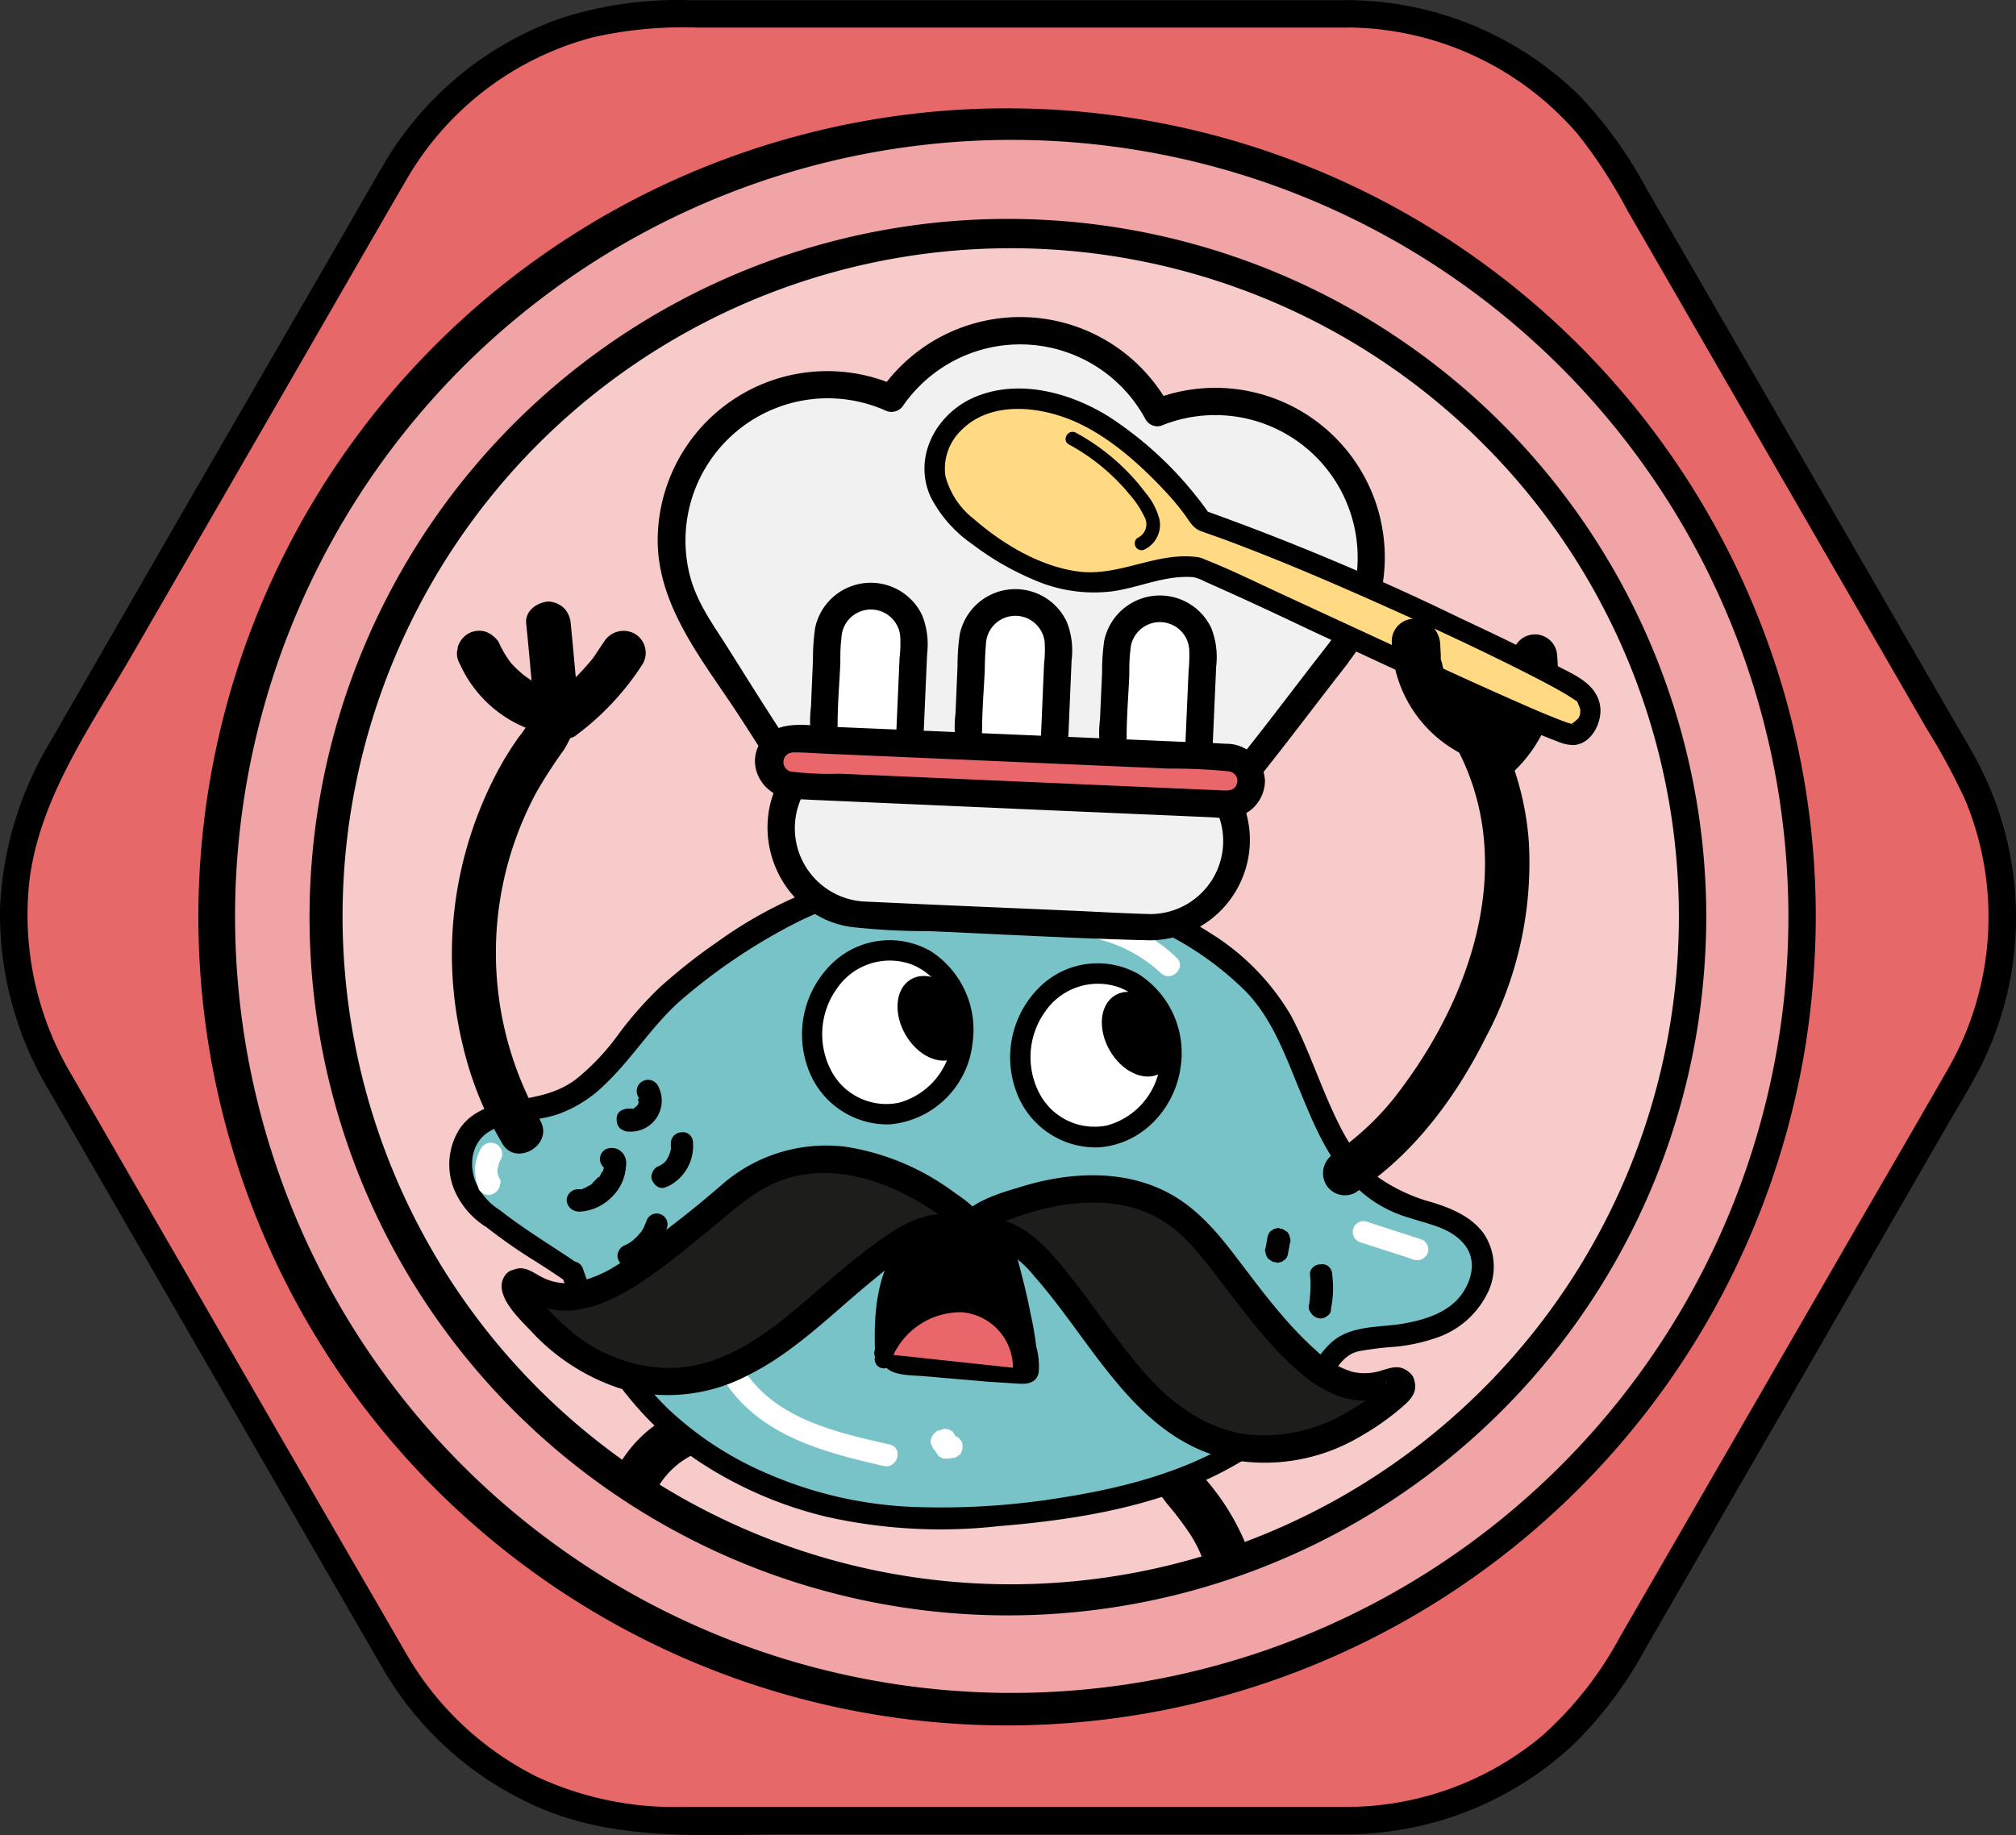 <?xml version="1.0" encoding="UTF-8" standalone="no"?>
<svg
   xmlns:dc="http://purl.org/dc/elements/1.1/"
   xmlns:cc="http://creativecommons.org/ns#"
   xmlns:rdf="http://www.w3.org/1999/02/22-rdf-syntax-ns#"
   xmlns:svg="http://www.w3.org/2000/svg"
   xmlns="http://www.w3.org/2000/svg"
   xmlns:sodipodi="http://sodipodi.sourceforge.net/DTD/sodipodi-0.dtd"
   xmlns:inkscape="http://www.inkscape.org/namespaces/inkscape"
   viewBox="0 0 220.893 201.108"
   version="1.1"
   id="svg126"
   sodipodi:docname="Ins-3.svg"
   width="220.893"
   height="201.108"
   inkscape:version="0.92.5 (2060ec1f9f, 2020-04-08)">
  <rect x="0" y="0" width="220.893" height="201.108" fill="#333333" stroke="none"/>
  <sodipodi:namedview
     pagecolor="#ffffff"
     bordercolor="#666666"
     borderopacity="1"
     objecttolerance="10"
     gridtolerance="10"
     guidetolerance="10"
     inkscape:pageopacity="0"
     inkscape:pageshadow="2"
     inkscape:window-width="1920"
     inkscape:window-height="1048"
     id="namedview128"
     showgrid="false"
     fit-margin-top="0"
     fit-margin-left="0"
     fit-margin-right="0"
     fit-margin-bottom="0"
     inkscape:zoom="0.67428571"
     inkscape:cx="109.30574"
     inkscape:cy="57.455041"
     inkscape:window-x="1920"
     inkscape:window-y="0"
     inkscape:window-maximized="1"
     inkscape:current-layer="svg126" />
  <defs
     id="defs4">
    <style
       id="style2">.cls-1{fill:#e66869;}.cls-2{fill:#f0a4a5;}.cls-3{fill:#f7cbca;}.cls-4{fill:#78c3c8;}.cls-5{fill:#e9676b;}.cls-6{fill:#fff;}.cls-7{stroke:#000;stroke-miterlimit:10;stroke-width:0.75px;}.cls-8{fill:#1d1d1b;}.cls-9{fill:#f1f1f1;}.cls-10{fill:#ffda83;}</style>
  </defs>
  <g
     id="Fondos_y_letras"
     data-name="Fondos y letras"
     transform="translate(-15.694,-31.348)">
    <path
       class="cls-1"
       d="M 163.32,32.87 H 89 A 34.64,34.64 0 0 0 59,50.18 l -37.18,64.38 a 34.64,34.64 0 0 0 0,34.62 L 59,213.56 a 34.64,34.64 0 0 0 30,17.31 h 74.35 a 34.64,34.64 0 0 0 30,-17.31 l 37.17,-64.38 a 34.64,34.64 0 0 0 0,-34.62 L 193.3,50.18 A 34.64,34.64 0 0 0 163.32,32.87 Z"
       id="path6"
       inkscape:connector-curvature="0"
       style="fill:#e66869" />
    <path
       d="m 163.32,31.37 h -72 a 42,42 0 0 0 -14.25,2 36.65,36.65 0 0 0 -19.43,16.15 q -1.94,3.33 -3.85,6.68 l -18,31.11 -14.56,25.28 a 38.57,38.57 0 0 0 -5.53,18.26 37.55,37.55 0 0 0 5.36,20 l 14.09,24.41 18.18,31.5 c 1.42,2.44 2.82,4.89 4.24,7.33 a 36.57,36.57 0 0 0 17.59,15.52 c 8.62,3.6 18.17,2.76 27.31,2.76 h 37.82 c 7.66,0 15.33,0 23,0 a 36.54,36.54 0 0 0 24.8,-9.83 A 44.65,44.65 0 0 0 196,212 l 15.72,-27.23 17.28,-30 c 1.28,-2.21 2.65,-4.4 3.79,-6.68 a 36.51,36.51 0 0 0 0.36,-31.68 c -1.16,-2.48 -2.64,-4.83 -4,-7.2 L 221.72,96.34 202.65,63.34 196.09,52 a 46.87,46.87 0 0 0 -7.35,-10.18 36.51,36.51 0 0 0 -25.42,-10.46 1.5,1.5 0 0 0 0,3 33.51,33.51 0 0 1 25.29,11.74 54.76,54.76 0 0 1 5.4,8.31 l 16.26,28.18 16.52,28.6 a 70.61,70.61 0 0 1 4.26,7.89 33.47,33.47 0 0 1 -1.89,29.37 c -3.71,6.49 -7.48,12.94 -11.21,19.41 l -18.65,32.31 -6.11,10.57 a 39.58,39.58 0 0 1 -8.45,10.77 33.41,33.41 0 0 1 -21.67,7.86 H 90.49 a 35.72,35.72 0 0 1 -16,-3.32 A 34.18,34.18 0 0 1 60,212.22 L 46.76,189.37 28.49,157.72 23.54,149.15 a 34.23,34.23 0 0 1 -4.66,-20.94 c 1,-9.22 6.75,-17.25 11.28,-25.09 L 48.83,70.78 c 3.81,-6.6 7.6,-13.21 11.43,-19.8 A 33.41,33.41 0 0 1 80.61,35.45 44.63,44.63 0 0 1 92.13,34.37 h 71.19 a 1.5,1.5 0 0 0 0,-3 z"
       id="path8"
       inkscape:connector-curvature="0" />
    <circle
       class="cls-2"
       cx="126.15"
       cy="131.87"
       r="87"
       id="circle10"
       style="fill:#f0a4a5" />
    <path
       d="m 211.65,131.87 a 85.1,85.1 0 1 1 -1,-13.1 87,87 0 0 1 1,13.1 1.5,1.5 0 0 0 3,0 88.61,88.61 0 1 0 -1.05,13.56 91.9,91.9 0 0 0 1.05,-13.56 1.5,1.5 0 0 0 -3,0 z"
       id="path12"
       inkscape:connector-curvature="0" />
    <circle
       class="cls-3"
       cx="126.15"
       cy="131.87"
       r="75"
       id="circle14"
       style="fill:#f7cbca" />
    <path
       d="m 199.65,131.87 a 73.21,73.21 0 1 1 -0.87,-11.36 74,74 0 0 1 0.87,11.36 1.5,1.5 0 0 0 3,0 76.52,76.52 0 1 0 -0.92,11.82 79.24,79.24 0 0 0 0.92,-11.82 1.5,1.5 0 0 0 -3,0 z"
       id="path16"
       inkscape:connector-curvature="0" />
  </g>
  <g
     id="Cocinando"
     transform="translate(-15.694,-31.348)">
    <path
       d="m 87,196.06 a 9.12,9.12 0 0 1 5.55,-5.68 2.55,2.55 0 0 0 1.7,-3 2.5,2.5 0 0 0 -3,-1.79 14.1,14.1 0 0 0 -8.2,7.2 c 1.3,1.09 2.6,2.21 3.95,3.27 z"
       id="path19"
       inkscape:connector-curvature="0" />
    <path
       d="m 141.44,194 c 0.41,-0.08 0.25,0.08 0,0 a 0.71,0.71 0 0 1 0.41,0.24 8.37,8.37 0 0 1 1.62,1.79 35.12,35.12 0 0 1 2.6,3.41 14.12,14.12 0 0 1 1.65,3.5 l 4.73,-1.58 c 0,0 0,-0.09 0,-0.13 a 25.93,25.93 0 0 0 -4.55,-7.64 c -1.87,-2.27 -4.31,-5.36 -7.72,-4.31 a 2.56,2.56 0 0 0 -1.7,3 2.45,2.45 0 0 0 2.96,1.72 z"
       id="path21"
       inkscape:connector-curvature="0" />
    <path
       class="cls-4"
       d="m 78.47,170.88 c -2,-1.46 -9.83,-6.17 -11.13,-8.37 -1.3,-2.2 -1.54,-5.2 0.08,-7.15 1.79,-2.19 5,-2.19 7.8,-2.76 6.83,-1.38 9.18,-8.29 14.55,-12.76 9.34,-7.72 18,-12.35 30.14,-12.92 12.14,-0.57 30.39,5.45 36.24,16.09 3.9,7.07 5.28,16.58 12.59,20 3.17,1.46 7.4,1.71 9.1,4.87 1.38,2.6 -0.08,6 -2.52,7.72 -2.44,1.72 -5.52,2.12 -8.45,2.44 a 8.84,8.84 0 0 0 -3.57,0.81 c -1.3,0.73 -2,2.12 -2.84,3.33 -6.75,10.08 -19.83,13.66 -31.86,15 -8.2,0.89 -16.65,1.13 -24.53,-1.47 -14.3,-4.55 -21.29,-12.75 -25.6,-24.86"
       id="path23"
       inkscape:connector-curvature="0"
       style="fill:#78c3c8" />
    <path
       d="m 79,169.82 c -2.84,-1.95 -5.85,-3.73 -8.53,-5.85 a 6.74,6.74 0 0 1 -2.76,-3.33 c -0.73,-2.27 -0.08,-4.63 2.19,-5.6 2.27,-0.97 4.63,-0.82 6.83,-1.55 a 14,14 0 0 0 5.2,-3.25 c 3.25,-3.08 5.44,-6.9 8.93,-9.75 a 63.37,63.37 0 0 1 12.43,-8.2 40.43,40.43 0 0 1 13.74,-3.82 48.83,48.83 0 0 1 25.18,4.63 34.4,34.4 0 0 1 10.08,7 c 2.84,3 4.23,6.9 5.77,10.64 1.62,3.9 3.25,8 6.42,10.89 a 13.78,13.78 0 0 0 5.6,3.17 c 1.95,0.65 4.31,1.05 5.77,2.6 1.63,1.62 1.3,3.9 0.08,5.68 -1.46,2.12 -4.14,2.93 -6.58,3.34 -2.44,0.41 -5.44,0.16 -7.55,1.86 -1.79,1.47 -2.77,3.82 -4.31,5.53 -6.26,7.23 -16,10.16 -25.19,11.62 a 81.75,81.75 0 0 1 -16.65,1.06 44.53,44.53 0 0 1 -16.09,-3.74 36.77,36.77 0 0 1 -10.73,-7.07 35,35 0 0 1 -6.9,-9.59 48.4,48.4 0 0 1 -2.36,-5.69 c -0.49,-1.46 -2.84,-0.81 -2.36,0.65 3,8.29 7.72,15.6 15.2,20.56 a 43.92,43.92 0 0 0 14,6 57.11,57.11 0 0 0 18.61,1 c 10,-0.81 20.8,-2.68 29.09,-8.7 a 26,26 0 0 0 7.47,-7.8 c 0.82,-1.22 1.55,-2.35 3,-2.68 a 36,36 0 0 1 4,-0.49 19.34,19.34 0 0 0 4.23,-0.89 9.71,9.71 0 0 0 5.77,-4.79 6.51,6.51 0 0 0 -0.33,-6.75 c -1.38,-1.87 -3.57,-2.76 -5.69,-3.41 a 18.64,18.64 0 0 1 -6,-2.84 19.27,19.27 0 0 1 -3.9,-5.2 c -2.11,-4.07 -3.41,-8.45 -5.52,-12.43 a 26.2,26.2 0 0 0 -8.7,-8.94 50.37,50.37 0 0 0 -25.92,-8 46.88,46.88 0 0 0 -28.19,8.86 61.61,61.61 0 0 0 -6.34,5 40.61,40.61 0 0 0 -4.63,5.28 25.21,25.21 0 0 1 -4.55,4.79 c -1.95,1.47 -4.06,1.87 -6.42,2.28 -2.36,0.41 -4.88,1 -6.34,3.17 a 7.28,7.28 0 0 0 -0.4,7.07 8.92,8.92 0 0 0 3.35,3.7 58.27,58.27 0 0 0 5.11,3.58 c 1.3,0.81 2.52,1.62 3.82,2.52 1.3,0.9 2.44,-1.22 1.14,-2.12 z"
       id="path25"
       inkscape:connector-curvature="0" />
    <path
       d="m 112.52,180.06 c -0.14,-3.27 -0.07,-6.74 1.29,-9.74 1.36,-3 4.22,-5.58 7.56,-5.58 a 4.49,4.49 0 0 1 2.32,0.54 c 1.43,0.82 2,2.52 2.51,4.16 a 68,68 0 0 1 2.32,11.78 c 0,0.27 0.07,0.54 -0.14,0.75 a 1,1 0 0 1 -0.68,0.13 c -4.49,-0.27 -9,-0.61 -13.55,-1.15 -0.41,-0.07 -0.88,-0.28 -0.75,-0.62"
       id="path27"
       inkscape:connector-curvature="0" />
    <path
       d="m 113.54,180.06 c -0.14,-3.27 -0.14,-6.81 1.43,-9.81 1.22,-2.38 3.54,-4.49 6.4,-4.49 3.4,0 3.95,4.15 4.56,6.74 0.41,1.7 0.75,3.47 1.09,5.24 0.14,0.89 0.27,1.78 0.41,2.59 0,0.21 0.07,0.41 0.07,0.62 0,0.21 0.07,0.68 0.13,0.2 0.07,-0.07 0.07,-0.14 0.14,-0.2 h -0.48 a 3.17,3.17 0 0 1 -0.81,-0.07 c -2.11,-0.14 -4.23,-0.28 -6.27,-0.48 -1,-0.07 -2,-0.2 -3,-0.27 a 13,13 0 0 0 -1.64,-0.14 c -0.2,0 -0.41,-0.07 -0.68,-0.07 a 0.68,0.68 0 0 1 -0.34,-0.06 c -0.41,-0.14 -0.41,0.06 -0.07,0.61 0.21,-1.3 -1.7,-1.84 -2,-0.55 -0.41,2.32 3.06,2.11 4.49,2.25 l 7.08,0.61 3.34,0.21 c 0.95,0.07 1.91,-0.14 2.11,-1.23 a 8,8 0 0 0 -0.27,-2.86 33.6,33.6 0 0 0 -0.61,-3.54 c -0.41,-2.18 -1,-4.43 -1.57,-6.54 -0.54,-1.7 -1.29,-3.54 -2.86,-4.49 -3.2,-1.84 -7.35,0.14 -9.47,2.65 -3.06,3.61 -3.33,8.45 -3.13,13 a 1,1 0 1 0 1.91,0.07 z"
       id="path29"
       inkscape:connector-curvature="0" />
    <path
       class="cls-5"
       d="m 112.52,179.72 a 9,9 0 0 1 8.58,-5.58 c 3.67,0.27 6.94,3.6 6.6,7.21"
       id="path31"
       inkscape:connector-curvature="0"
       style="fill:#e9676b" />
    <path
       d="m 113.4,180.26 a 8.14,8.14 0 0 1 7.7,-5.1 6.1,6.1 0 0 1 5.58,6.19 c -0.07,1.3 2,1.3 2,0 0.28,-4.08 -3.2,-7.76 -7.21,-8.24 -4.16,-0.47 -8.18,2.39 -9.88,6.06 -0.54,1.23 1.23,2.32 1.77,1.09 z"
       id="path33"
       inkscape:connector-curvature="0" />
    <ellipse
       class="cls-6"
       cx="135.75"
       cy="147"
       rx="9"
       ry="8.25"
       transform="rotate(-80.85,135.744,146.999)"
       id="ellipse35"
       style="fill:#ffffff" />
    <path
       d="m 142.81,148 a 8,8 0 0 1 -5.78,6.68 6.81,6.81 0 0 1 -7.5,-3.61 8.57,8.57 0 0 1 0.74,-8.94 7,7 0 0 1 8,-2.59 c 3.37,1.24 5.06,5 4.56,8.46 a 1.17,1.17 0 0 0 0.79,1.39 1.14,1.14 0 0 0 1.38,-0.79 10.25,10.25 0 0 0 -4.51,-10.47 9.06,9.06 0 0 0 -10.88,1.39 10.79,10.79 0 0 0 -2.6,11.35 9.25,9.25 0 0 0 9,6.22 c 4.63,-0.26 8.24,-4 9,-8.49 0.22,-1.4 -1.95,-2.01 -2.2,-0.6 z"
       id="path37"
       inkscape:connector-curvature="0" />
    <ellipse
       class="cls-6"
       cx="112.96"
       cy="144.5"
       rx="9"
       ry="8.25"
       transform="rotate(-80.85,112.955,144.501)"
       id="ellipse39"
       style="fill:#ffffff" />
    <path
       d="m 120,145.51 a 8,8 0 0 1 -5.78,6.68 6.81,6.81 0 0 1 -7.5,-3.6 8.59,8.59 0 0 1 0.74,-9 7,7 0 0 1 8,-2.59 c 3.37,1.24 5.07,5 4.56,8.46 a 1.16,1.16 0 0 0 0.79,1.39 1.13,1.13 0 0 0 1.38,-0.79 10.25,10.25 0 0 0 -4.51,-10.47 9.06,9.06 0 0 0 -10.88,1.41 10.83,10.83 0 0 0 -2.6,11.35 9.25,9.25 0 0 0 9,6.22 10,10 0 0 0 9,-8.49 c 0.24,-1.38 -1.93,-1.99 -2.2,-0.57 z"
       id="path41"
       inkscape:connector-curvature="0" />
    <ellipse
       class="cls-7"
       cx="117.53"
       cy="142.38"
       rx="3.18"
       ry="4.55"
       transform="matrix(0.87,-0.5,0.5,0.87,-55.45,77.84)"
       id="ellipse43"
       style="stroke:#000000;stroke-width:0.75px;stroke-miterlimit:10" />
    <ellipse
       class="cls-7"
       cx="139.82"
       cy="144.11"
       rx="3.18"
       ry="4.55"
       transform="matrix(0.87,-0.5,0.5,0.87,-53.32,89.22)"
       id="ellipse45"
       style="stroke:#000000;stroke-width:0.75px;stroke-miterlimit:10" />
    <path
       d="m 164.27,162 c 6.18,-4 10.89,-10.31 14.14,-16.81 a 40.66,40.66 0 0 0 4.8,-21.54 31.8,31.8 0 0 0 -3.5,-12.43 2.44,2.44 0 0 0 -4.22,2.44 c 6.25,12.19 1.62,26.32 -6,36.64 a 30.3,30.3 0 0 1 -7.63,7.48 2.51,2.51 0 0 0 -0.9,3.33 2.4,2.4 0 0 0 3.33,0.89 z"
       id="path47"
       inkscape:connector-curvature="0" />
    <path
       d="m 180.85,113 -1,-7.72 a 2.49,2.49 0 0 0 -2.43,-2.44 2.25,2.25 0 0 0 -1.71,0.73 2.34,2.34 0 0 0 -0.73,1.71 c 0.32,2.6 0.65,5.12 1,7.72 a 2.77,2.77 0 0 0 0.74,1.71 2.71,2.71 0 0 0 1.7,0.73 2.49,2.49 0 0 0 2.44,-2.44 z"
       id="path49"
       inkscape:connector-curvature="0" />
    <path
       d="m 181.57,115.89 a 15.53,15.53 0 0 0 4.71,-13 2.441,2.441 0 1 0 -4.8,0.89 6.91,6.91 0 0 1 0.06,0.69 c 0,-0.18 0,-0.43 0,-0.61 a 17.11,17.11 0 0 1 -0.1,2.39 1.68,1.68 0 0 1 -0.11,0.51 c -0.08,0.4 0,-0.11 0,-0.18 a 0.45,0.45 0 0 0 0,0.29 7.2,7.2 0 0 1 -0.34,1.16 8.18,8.18 0 0 1 -0.45,1.12 c 0,0.11 -0.07,0.22 -0.14,0.25 -0.15,0.26 0.29,-0.5 0.07,-0.21 -0.11,0.14 -0.18,0.36 -0.29,0.5 a 10.88,10.88 0 0 1 -1.41,2 c 0.11,-0.15 0.3,-0.33 0.41,-0.47 a 6.92,6.92 0 0 1 -0.85,0.86 2.5,2.5 0 0 0 -0.21,3.45 2.41,2.41 0 0 0 3.52,0.37 z"
       id="path51"
       inkscape:connector-curvature="0" />
    <path
       d="m 74.9,154.14 a 37.07,37.07 0 0 1 -0.41,-36 53.1,53.1 0 0 1 3,-4.63 c 1.13,-1.87 2,-4.15 1.22,-6.26 a 2.45,2.45 0 0 0 -4.72,1.3 1.21,1.21 0 0 1 -0.08,1.38 9.86,9.86 0 0 1 -1.38,2.2 35.65,35.65 0 0 0 -2.53,4.15 43.17,43.17 0 0 0 -3.57,9.51 42.46,42.46 0 0 0 0,20.23 37.86,37.86 0 0 0 4.3,10.64 c 1.47,2.6 5.69,0.16 4.15,-2.52 z"
       id="path53"
       inkscape:connector-curvature="0" />
    <path
       d="m 76.12,106.94 c -0.49,-0.17 -0.9,-0.33 -1.3,-0.49 0.16,0.08 0.4,0.16 0.56,0.24 A 9.08,9.08 0 0 1 73,105.23 c 0.16,0.16 0.32,0.24 0.48,0.41 a 12.34,12.34 0 0 1 -2.11,-2 c 0.16,0.17 0.25,0.33 0.41,0.49 a 11.6,11.6 0 0 1 -1.46,-2.44 2.94,2.94 0 0 0 -1.47,-1.13 2.48,2.48 0 0 0 -1.87,0.24 2.61,2.61 0 0 0 -1.13,1.46 c 0,0.25 -0.09,0.41 -0.09,0.65 a 2.31,2.31 0 0 0 0.33,1.22 13.53,13.53 0 0 0 8.69,7.48 2.5,2.5 0 0 0 3,-1.71 2.2,2.2 0 0 0 -1.62,-2.92 z"
       id="path55"
       inkscape:connector-curvature="0" />
    <path
       d="M 79.12,109.13 C 78.8,105.96 78.55,102.87 78.23,99.7 A 2.73,2.73 0 0 0 77.5,98 2.7,2.7 0 0 0 75.79,97.27 c -1.22,0.08 -2.6,1 -2.44,2.43 0.33,3.17 0.57,6.26 0.9,9.43 a 2.7,2.7 0 0 0 0.73,1.71 2.73,2.73 0 0 0 1.7,0.73 2.56,2.56 0 0 0 2.44,-2.44 z"
       id="path57"
       inkscape:connector-curvature="0" />
    <path
       d="m 78.72,112 a 29.65,29.65 0 0 0 7.39,-7.88 2.42,2.42 0 0 0 -0.89,-3.33 2.51,2.51 0 0 0 -3.34,0.89 c -0.4,0.57 -0.81,1.22 -1.21,1.79 0.16,-0.16 0.24,-0.32 0.4,-0.49 a 29.31,29.31 0 0 1 -5,5 c 0.17,-0.16 0.33,-0.24 0.49,-0.4 a 1.1,1.1 0 0 1 -0.32,0.24 2.88,2.88 0 0 0 -1.14,1.46 2.53,2.53 0 0 0 0.24,1.87 2.61,2.61 0 0 0 1.47,1.14 2.65,2.65 0 0 0 2,-0.33 z"
       id="path59"
       inkscape:connector-curvature="0" />
    <path
       d="m 79,164.14 a 5.26,5.26 0 0 0 3.58,-1.47 5.14,5.14 0 0 0 1.7,-3.49 1.83,1.83 0 0 0 -0.24,-1.3 1.56,1.56 0 0 0 -2,-0.57 1.21,1.21 0 0 0 -0.41,1.71 1.19,1.19 0 0 0 1.71,0.4 1.09,1.09 0 0 1 -1.22,-0.16 c -0.16,-0.16 -0.16,-0.24 -0.08,-0.16 0.08,0.08 0,0 -0.08,-0.16 V 159 a 0.27,0.27 0 0 1 -0.09,0.24 c 0,0.16 -0.08,0.25 -0.08,0.41 0,0.16 -0.08,0.08 -0.08,0.16 0.16,-0.32 0.08,-0.16 0,-0.08 -0.08,0.08 -0.16,0.24 -0.24,0.41 -0.08,0.17 -0.16,0.24 -0.25,0.32 0.25,-0.32 0.09,-0.08 0,-0.08 l -0.16,0.16 -0.32,0.33 -0.17,0.16 c -0.16,0.16 0.25,-0.16 0.09,0 a 3.9,3.9 0 0 1 -0.74,0.41 c -0.08,0.08 -0.24,0.08 0.09,0 -0.09,0 -0.09,0.08 -0.17,0.08 -0.08,0 -0.24,0.08 -0.4,0.16 H 79 a 1.25,1.25 0 0 0 -1.22,1.22 1.33,1.33 0 0 0 1.3,1.22 z"
       id="path61"
       inkscape:connector-curvature="0" />
    <path
       d="m 84.57,155.36 a 3.4,3.4 0 0 0 3.16,-5.12 1.24,1.24 0 0 0 -2.11,1.3 0.31,0.31 0 0 1 0.08,0.25 c -0.08,-0.08 -0.08,-0.17 -0.16,-0.33 a 1.53,1.53 0 0 1 0.16,0.57 0.48,0.48 0 0 0 -0.08,-0.32 v 0.56 a 0.48,0.48 0 0 1 0.08,-0.32 1.53,1.53 0 0 1 -0.16,0.57 c 0.08,-0.08 0.08,-0.16 0.16,-0.33 a 1.64,1.64 0 0 1 -0.24,0.41 c 0.08,-0.08 0.16,-0.16 0.16,-0.24 -0.08,0.16 -0.24,0.24 -0.4,0.4 0.08,-0.08 0.16,-0.16 0.24,-0.16 -0.16,0.08 -0.33,0.24 -0.49,0.32 0.08,-0.08 0.16,-0.08 0.33,-0.16 a 1.58,1.58 0 0 1 -0.57,0.16 0.48,0.48 0 0 0 0.32,-0.08 h -0.57 a 1.72,1.72 0 0 0 -0.89,0.33 1,1 0 0 0 -0.32,0.89 1.25,1.25 0 0 0 0.32,0.9 c 0.08,0.08 0.16,0.16 0.24,0.16 a 1.11,1.11 0 0 0 0.74,0.24 z"
       id="path63"
       inkscape:connector-curvature="0" />
    <path
       d="m 88.87,161.37 a 4.93,4.93 0 0 0 2.76,-4.71 1.23,1.23 0 0 0 -0.32,-0.89 1,1 0 0 0 -0.89,-0.33 1.2,1.2 0 0 0 -1.22,1.22 v 0.73 a 0.48,0.48 0 0 1 0.08,-0.32 L 89,158 c 0.09,-0.08 0.09,-0.16 0.17,-0.32 -0.17,0.32 -0.33,0.57 -0.49,0.89 0.08,-0.08 0.16,-0.16 0.16,-0.24 a 2.37,2.37 0 0 1 -0.65,0.65 c 0.08,-0.08 0.16,-0.16 0.25,-0.16 a 3.36,3.36 0 0 1 -0.74,0.4 1.3,1.3 0 0 0 -0.56,0.73 1,1 0 0 0 0.16,1 1.28,1.28 0 0 0 0.73,0.57 1.08,1.08 0 0 0 0.81,-0.17 z"
       id="path65"
       inkscape:connector-curvature="0" />
    <path
       d="m 85.22,170 a 6.74,6.74 0 0 0 3.57,-4.15 1.18,1.18 0 0 0 -0.81,-1.46 1.16,1.16 0 0 0 -1.46,0.81 c -0.09,0.17 -0.17,0.41 -0.25,0.57 0.08,-0.08 0.08,-0.16 0.16,-0.32 a 4.8,4.8 0 0 1 -0.73,1.22 c 0.08,-0.09 0.17,-0.17 0.17,-0.25 a 5.66,5.66 0 0 1 -1,1 c 0.08,-0.08 0.16,-0.17 0.24,-0.17 a 4.83,4.83 0 0 1 -1.13,0.65 1.3,1.3 0 0 0 -0.57,0.74 1.08,1.08 0 0 0 0.16,1 1.31,1.31 0 0 0 0.73,0.57 1.22,1.22 0 0 0 0.9,-0.16 z"
       id="path67"
       inkscape:connector-curvature="0" />
    <path
       d="m 89.52,175.35 c 0.33,-0.24 0.73,-0.41 1.06,-0.65 a 0.61,0.61 0 0 0 0.32,-0.33 1.74,1.74 0 0 0 0.25,-0.4 0.53,0.53 0 0 0 0,-0.49 A 1.11,1.11 0 0 0 91,173 c -0.08,-0.08 -0.16,-0.16 -0.16,-0.24 a 1.39,1.39 0 0 0 -0.57,-0.33 0.48,0.48 0 0 1 -0.32,-0.08 1.7,1.7 0 0 0 -0.65,0.17 c -0.33,0.24 -0.73,0.4 -1.06,0.65 a 0.62,0.62 0 0 0 -0.32,0.32 1.63,1.63 0 0 0 -0.25,0.41 0.51,0.51 0 0 0 0,0.48 1,1 0 0 0 0.17,0.49 c 0.08,0.08 0.16,0.16 0.16,0.25 a 1.27,1.27 0 0 0 0.57,0.32 0.48,0.48 0 0 1 0.32,0.08 1,1 0 0 0 0.65,-0.16 z"
       id="path69"
       inkscape:connector-curvature="0" />
    <path
       d="m 152.65,180.87 a 7.74,7.74 0 0 0 2.85,-5.68 1.22,1.22 0 1 0 -2.44,0 v 0.48 c 0,0.17 0.08,-0.24 0,-0.08 a 1.88,1.88 0 0 1 -0.16,0.65 c -0.08,0.25 -0.16,0.41 -0.25,0.65 0,0.08 0,0.08 -0.08,0.17 -0.08,0.09 0.08,-0.25 0,-0.09 -0.08,0.16 -0.08,0.25 -0.16,0.33 -0.08,0.08 -0.24,0.41 -0.32,0.57 -0.08,0.16 -0.17,0.16 -0.17,0.24 v 0 l -0.08,0.08 -1,1 a 1.09,1.09 0 0 0 -0.33,0.89 1.67,1.67 0 0 0 0.33,0.9 1,1 0 0 0 0.89,0.32 2,2 0 0 0 0.89,-0.41 z"
       id="path71"
       inkscape:connector-curvature="0" />
    <path
       d="m 161.51,174.86 a 11.21,11.21 0 0 0 0.16,-3.74 1.23,1.23 0 0 0 -0.32,-0.89 1,1 0 0 0 -0.89,-0.32 1.25,1.25 0 0 0 -0.9,0.32 1,1 0 0 0 -0.32,0.89 10.72,10.72 0 0 1 -0.08,2.77 0.51,0.51 0 0 1 0.08,-0.33 c 0,0.25 -0.08,0.41 -0.08,0.65 a 1,1 0 0 0 0.16,1 1.32,1.32 0 0 0 0.73,0.57 1.05,1.05 0 0 0 1,-0.17 0.91,0.91 0 0 0 0.49,-0.73 z"
       id="path73"
       inkscape:connector-curvature="0" />
    <path
       d="m 156.8,168.85 c 0.08,-0.41 0.16,-0.89 0.24,-1.3 a 0.53,0.53 0 0 0 0,-0.49 1.22,1.22 0 0 0 -0.16,-0.49 0.62,0.62 0 0 0 -0.32,-0.32 2.11,2.11 0 0 0 -0.41,-0.24 0.48,0.48 0 0 1 -0.33,-0.09 2,2 0 0 0 -0.65,0.17 c -0.08,0.08 -0.16,0.16 -0.24,0.16 a 1.39,1.39 0 0 0 -0.33,0.57 c -0.08,0.4 -0.16,0.89 -0.24,1.3 a 0.53,0.53 0 0 0 0,0.49 1.14,1.14 0 0 0 0.16,0.48 0.63,0.63 0 0 0 0.33,0.33 1.64,1.64 0 0 0 0.41,0.24 0.48,0.48 0 0 1 0.32,0.08 1.94,1.94 0 0 0 0.65,-0.16 c 0.08,-0.08 0.16,-0.16 0.24,-0.16 a 1.25,1.25 0 0 0 0.33,-0.57 z"
       id="path75"
       inkscape:connector-curvature="0" />
    <path
       class="cls-6"
       d="m 95.21,182.91 c 3.9,5.85 10.89,7.63 17.31,9.1 1.54,0.32 2.19,-2 0.65,-2.36 -5.77,-1.3 -12.35,-2.76 -15.85,-8 -0.89,-1.3 -3,-0.08 -2.11,1.22 z"
       id="path77"
       inkscape:connector-curvature="0"
       style="fill:#ffffff" />
    <path
       class="cls-6"
       d="m 125.52,132.37 c 0.08,0.08 0.16,0.24 0.24,0.32 v 0 l 0.24,0.25 c 0,0 0.09,0 0.09,0.08 a 0.61,0.61 0 0 0 0.4,0.16 1.4,1.4 0 0 0 0.81,0 h 0.09 a 0.61,0.61 0 0 0 0.32,-0.16 1,1 0 0 0 0.49,-0.49 c 0.08,-0.08 0.08,-0.24 0.16,-0.41 V 132 a 3.46,3.46 0 0 0 0.08,-0.4 v -0.09 a 2.46,2.46 0 0 0 -0.16,-0.73 1.33,1.33 0 0 0 -0.49,-0.48 1.38,1.38 0 0 0 -0.65,-0.17 1.79,1.79 0 0 0 -0.65,0.17 c -0.08,0.08 -0.24,0.16 -0.32,0.24 a 1,1 0 0 0 -0.33,0.57 0.6,0.6 0 0 0 -0.08,0.4 1.39,1.39 0 0 0 1.3,1.3 1.06,1.06 0 0 0 0.49,-0.08 c 0.16,-0.08 0.24,-0.16 0.4,-0.24 a 1.38,1.38 0 0 0 0.25,-0.41 1,1 0 0 0 0.08,-0.48 0.49,0.49 0 0 0 -0.08,-0.33 1.25,1.25 0 0 0 -0.33,-0.57 c -0.08,-0.08 -0.16,-0.16 -0.24,-0.16 a 1.55,1.55 0 0 0 -0.65,-0.16 v 0 a 0.48,0.48 0 0 1 0.32,0.08 v 0 c 0.09,0.08 0.17,0.08 0.33,0.16 v 0 c 0.08,0.08 0.16,0.16 0.24,0.16 v 0 c 0.08,0.08 0.17,0.17 0.17,0.25 v 0 c 0.08,0.08 0.08,0.16 0.16,0.32 v 0 a 0.51,0.51 0 0 0 0.08,0.33 v 0 A 0.48,0.48 0 0 1 128.2,132 v 0 c -0.08,0.08 -0.08,0.16 -0.16,0.33 v -0.08 c -0.09,0.08 -0.17,0.16 -0.17,0.24 v 0 c -0.08,0.08 -0.16,0.16 -0.24,0.16 v 0 c -0.08,0.08 -0.16,0.08 -0.33,0.16 v 0 a 0.44,0.44 0 0 0 -0.32,0.09 v 0 a 0.48,0.48 0 0 1 -0.33,-0.09 v 0 c -0.08,-0.08 -0.16,-0.08 -0.32,-0.16 v 0 c -0.08,-0.08 -0.16,-0.16 -0.24,-0.16 v 0 c -0.09,-0.08 -0.17,-0.16 -0.17,-0.24 v 0.08 c -0.08,-0.08 -0.08,-0.17 -0.16,-0.33 v 0.08 a 0.48,0.48 0 0 0 -0.08,-0.32 v 0.08 a 0.52,0.52 0 0 1 0.08,-0.33 v 0.17 c 0.08,-0.08 0.08,-0.17 0.16,-0.33 a 0.08,0.08 0 0 1 -0.08,0.08 l 0.41,-0.4 h -0.08 c 0.08,-0.08 0.16,-0.08 0.32,-0.17 h -0.08 a 0.52,0.52 0 0 0 0.33,-0.08 h -0.09 a 0.49,0.49 0 0 1 0.33,0.08 h -0.08 c 0.08,0.09 0.16,0.09 0.32,0.17 a 0.08,0.08 0 0 1 -0.08,-0.08 c 0.08,0.08 0.16,0.16 0.25,0.16 l -0.09,-0.08 c 0.09,0.08 0.17,0.16 0.17,0.24 v -0.08 a 0.7,0.7 0 0 0 -0.33,-0.33 1.75,1.75 0 0 0 -0.4,-0.24 0.53,0.53 0 0 0 -0.49,0 1.18,1.18 0 0 0 -0.49,0.16 c -0.08,0.08 -0.16,0.17 -0.24,0.17 a 1.21,1.21 0 0 0 -0.33,0.56 0.49,0.49 0 0 1 -0.08,0.33 c 0.24,0.08 0.24,0.32 0.41,0.49 z"
       id="path79"
       inkscape:connector-curvature="0"
       style="fill:#ffffff" />
    <path
       class="cls-6"
       d="m 133,133.83 a 15.53,15.53 0 0 1 9.9,4.17 c 1.14,1.06 2.85,-0.65 1.71,-1.7 A 17.83,17.83 0 0 0 133,131.39 c -1.54,-0.08 -1.54,2.36 0,2.44 z"
       id="path81"
       inkscape:connector-curvature="0"
       style="fill:#ffffff" />
    <path
       class="cls-6"
       d="m 164.68,167.47 c 2,0.65 4.06,1.3 6,1.95 a 1.25,1.25 0 0 0 1.47,-0.81 1.18,1.18 0 0 0 -0.82,-1.47 c -2,-0.65 -4.06,-1.3 -6,-1.95 a 1.19,1.19 0 0 0 -0.65,2.28 z"
       id="path83"
       inkscape:connector-curvature="0"
       style="fill:#ffffff" />
    <path
       class="cls-6"
       d="m 70.35,160.4 v 0 c 0,0.08 0.08,0.16 0.08,0.24 -0.08,-0.24 -0.16,-0.57 -0.25,-0.81 a 0.48,0.48 0 0 0 0.09,0.33 1.81,1.81 0 0 1 0,-1 0.48,0.48 0 0 1 -0.09,0.33 c 0.09,-0.33 0.17,-0.57 0.25,-0.9 -0.08,0.08 -0.08,0.16 -0.16,0.33 0.08,-0.17 0.16,-0.25 0.24,-0.41 a 1.24,1.24 0 1 0 -2.11,-1.3 4.87,4.87 0 0 0 -0.65,2.19 5.42,5.42 0 0 0 0.08,1.14 c 0.08,0.41 0.24,0.73 0.32,1.14 a 1.31,1.31 0 0 0 0.73,0.57 1.1,1.1 0 0 0 1,-0.16 1.34,1.34 0 0 0 0.57,-0.74 0.48,0.48 0 0 1 0.08,-0.32 0.89,0.89 0 0 0 -0.16,-0.65 z"
       id="path85"
       inkscape:connector-curvature="0"
       style="fill:#ffffff" />
    <path
       class="cls-6"
       d="m 118.29,190.38 a 6.13,6.13 0 0 1 1,0.57 18.39,18.39 0 0 1 0.33,-2.19 c -0.17,0 -0.41,0.08 -0.57,0.08 0.48,0.16 0.89,0.4 1.38,0.57 -0.08,-0.08 -0.08,-0.17 -0.16,-0.25 0.08,0.08 0.08,0.17 0.16,0.33 0,-0.08 -0.08,-0.16 -0.08,-0.33 a 0.51,0.51 0 0 0 0.08,0.33 v -0.33 a 1,1 0 0 0 -0.08,-0.48 c -0.08,-0.17 -0.17,-0.25 -0.25,-0.41 a 1.75,1.75 0 0 0 -0.4,-0.24 1,1 0 0 0 -0.49,-0.09 0.48,0.48 0 0 0 -0.33,0.09 1.29,1.29 0 0 0 -0.56,0.32 c -0.09,0.08 -0.17,0.16 -0.17,0.24 a 1.6,1.6 0 0 0 -0.16,0.65 v 0.25 a 1.08,1.08 0 0 0 0.08,0.49 c 0.08,0.16 0.08,0.32 0.16,0.48 a 0.31,0.31 0 0 0 0.09,0.17 c 0.08,0.08 0.16,0.16 0.16,0.24 a 1.75,1.75 0 0 0 0.4,0.24 c 0.09,0.08 0.17,0.08 0.33,0.08 h 0.49 c 0.16,0 0.4,-0.08 0.57,-0.08 0.17,0 0.16,-0.08 0.32,-0.16 0.16,-0.08 0.16,-0.16 0.24,-0.16 0.08,0 0.17,-0.16 0.17,-0.25 a 1.14,1.14 0 0 0 0.16,-0.48 v -0.33 a 0.48,0.48 0 0 0 -0.08,-0.32 c 0,-0.08 -0.08,-0.17 -0.16,-0.25 a 0.68,0.68 0 0 0 -0.33,-0.32 6.13,6.13 0 0 1 -1,-0.57 1.22,1.22 0 0 0 -0.49,-0.16 h -0.49 a 0.47,0.47 0 0 0 -0.41,0.24 0.61,0.61 0 0 0 -0.32,0.33 c -0.08,0.08 -0.08,0.16 -0.16,0.32 a 0.91,0.91 0 0 0 0,0.65 c 0.08,0.08 0.08,0.16 0.16,0.33 0.08,0.17 0.16,0.32 0.41,0.4 z"
       id="path87"
       inkscape:connector-curvature="0"
       style="fill:#ffffff" />
    <path
       class="cls-8"
       d="m 169.15,182.9 a 0.65,0.65 0 0 0 -0.77,-0.24 8,8 0 0 1 -4,0.64 c -4.56,-0.52 -8.54,-5.66 -14.57,-13.44 l -1.64,-2.12 a 15.24,15.24 0 0 0 -10.62,-6 c -7.47,-0.85 -14.53,3.06 -14.83,3.22 a 0.63,0.63 0 0 0 -0.3,0.71 0.62,0.62 0 0 0 0.59,0.48 c 4.41,0.18 6.47,2.91 12,10.23 1.1,1.46 2.33,3.09 3.74,4.92 4,5.23 8.64,8.17 13.66,8.74 9.15,1.05 16.37,-6.07 16.67,-6.37 a 0.62,0.62 0 0 0 0.07,-0.77 z"
       id="path89"
       inkscape:connector-curvature="0"
       style="fill:#1d1d1b" />
    <path
       d="m 170.21,181.84 c -1,-0.94 -1.87,-0.69 -3.06,-0.32 a 6.07,6.07 0 0 1 -3.27,0.17 10,10 0 0 1 -4,-2.36 c -3.49,-3.1 -6.27,-7 -9.12,-10.71 -2.36,-3.05 -4.8,-5.72 -8.48,-7.21 -4.66,-1.89 -10,-1.46 -14.71,0 -1.72,0.53 -8.34,2.23 -6.3,5.3 0.87,1.32 2.88,0.92 4.21,1.53 a 11.34,11.34 0 0 1 3.56,3 c 6.42,7.23 11.09,17.84 21.45,20.06 a 20.55,20.55 0 0 0 14.34,-2.58 28.16,28.16 0 0 0 4.22,-2.94 c 1,-0.84 2.11,-1.78 1.57,-3.25 -0.67,-1.79 -3.57,-1 -2.9,0.8 -0.44,-1.2 0.57,-0.7 0.19,-0.54 -0.09,0 -0.21,0.2 -0.29,0.26 -0.31,0.29 -0.63,0.56 -1,0.83 a 25.27,25.27 0 0 1 -3.47,2.32 17.53,17.53 0 0 1 -11.15,2.3 c -4.32,-0.7 -7.91,-3.33 -10.75,-6.54 -3.24,-3.66 -5.9,-7.83 -9,-11.62 -1.87,-2.28 -4,-4.61 -7,-5.36 a 9.83,9.83 0 0 0 -1.06,-0.19 c -0.79,-0.11 -0.93,-0.34 -0.76,0.7 0.17,1.04 0.18,0.74 0.93,0.37 a 27.69,27.69 0 0 1 4.19,-1.62 c 4.26,-1.28 9.11,-1.71 13.26,0.2 3,1.4 4.95,3.85 6.92,6.4 2.88,3.71 5.69,7.72 9.28,10.81 a 13.86,13.86 0 0 0 4.56,2.77 8.37,8.37 0 0 0 2.63,0.42 8.75,8.75 0 0 0 2,-0.22 7.4,7.4 0 0 0 0.81,-0.21 l 0.42,-0.14 c 0.65,-0.16 0.56,-0.26 -0.27,-0.31 1.34,1.32 3.46,-0.8 2.05,-2.12 z"
       id="path91"
       inkscape:connector-curvature="0" />
    <path
       class="cls-8"
       d="m 72.42,172 a 0.63,0.63 0 0 1 0.8,-0.06 8.1,8.1 0 0 0 3.78,1.5 c 4.57,0.52 9.6,-3.59 17.23,-9.82 l 2.07,-1.69 A 15.24,15.24 0 0 1 108,158.5 c 7.48,0.85 13.47,6.25 13.72,6.48 a 0.63,0.63 0 0 1 -0.54,1.1 c -4.34,-0.83 -7,1.37 -14,7.26 -1.4,1.17 -3,2.49 -4.75,3.95 -5.11,4.19 -10.25,6 -15.28,5.45 -9.15,-1.05 -14.58,-9.6 -14.81,-10 A 0.64,0.64 0 0 1 72.42,172 Z"
       id="path93"
       inkscape:connector-curvature="0"
       style="fill:#1d1d1b" />
    <path
       d="m 73.17,173.27 c -0.56,0.33 -0.25,0.17 0,0.43 a 4.08,4.08 0 0 0 0.75,0.39 9.74,9.74 0 0 0 1.66,0.62 8.85,8.85 0 0 0 2.61,0.26 13,13 0 0 0 4.55,-1.28 c 3.77,-1.77 7,-4.61 10.26,-7.21 2.65,-2.14 5.26,-4.75 8.56,-5.86 4.27,-1.45 8.88,-0.55 12.84,1.39 a 29.31,29.31 0 0 1 4.5,2.7 c 0.38,0.27 0.76,0.56 1.13,0.86 a 1.87,1.87 0 0 0 0.34,0.29 c 0,0 0.07,0.08 0.11,0.1 v 0 q 0.62,0.57 0.72,-1.41 a 4.71,4.71 0 0 0 -2,-0.18 8.72,8.72 0 0 0 -2.1,0.29 12.89,12.89 0 0 0 -3.89,1.85 c -3.88,2.55 -7.31,5.81 -10.88,8.76 -3.76,3.1 -8,5.88 -13.07,6 a 17,17 0 0 1 -11.55,-4.52 26.63,26.63 0 0 1 -3.12,-3.25 c -0.24,-0.31 -0.47,-0.61 -0.75,-1 a 1.78,1.78 0 0 0 -0.25,-0.36 c -0.35,-0.28 0.6,-0.38 0,0.54 1.07,-1.61 -1.53,-3.12 -2.59,-1.51 -1.33,2 1.57,4.67 2.83,6 a 23,23 0 0 0 9.68,6.3 18.93,18.93 0 0 0 14.15,-1.41 c 5.13,-2.53 9.31,-6.85 13.7,-10.43 2.45,-2 5.34,-4.59 8.73,-4.24 a 2.81,2.81 0 0 0 2.5,-0.43 2.19,2.19 0 0 0 0,-3.09 15.29,15.29 0 0 0 -2.19,-1.73 26.86,26.86 0 0 0 -12,-5.11 17.34,17.34 0 0 0 -13.4,3.97 120.63,120.63 0 0 1 -11.22,8.67 13.64,13.64 0 0 1 -5.23,2.26 5.93,5.93 0 0 1 -3.11,-0.44 c -1.35,-0.59 -2.29,-1.7 -3.81,-0.82 a 1.511,1.511 0 0 0 1.54,2.6 z"
       id="path95"
       inkscape:connector-curvature="0" />
    <path
       class="cls-9"
       d="M 162.27,103 A 17.09,17.09 0 0 0 142.51,76.58 17.09,17.09 0 0 0 113.38,75 17.08,17.08 0 0 0 92,99.9 l 10.61,16.3 c 0.1,0.16 0.21,0.32 0.32,0.47 a 9.46,9.46 0 0 0 7.31,14.92 l 31.1,1.35 a 9.45,9.45 0 0 0 9.86,-9 9.36,9.36 0 0 0 -1.29,-5.19 c 0.12,-0.13 0.23,-0.27 0.34,-0.41 z"
       id="path97"
       inkscape:connector-curvature="0"
       style="fill:#f1f1f1" />
    <path
       d="M 163.57,103.75 A 18.57,18.57 0 0 0 142.11,75.12 l 1.7,0.69 a 18.59,18.59 0 0 0 -31.72,-1.56 l 2,-0.54 A 18.59,18.59 0 0 0 87.78,89.64 c -0.44,7.83 5,14.13 9,20.31 1.62,2.49 3.17,5 4.88,7.48 v -1.51 c -4.39,6.46 -0.66,15.76 7.17,17 a 73.68,73.68 0 0 0 8.66,0.47 c 7.94,0.35 15.88,0.8 23.83,1 A 11,11 0 0 0 151.23,118 l -0.24,1.81 c 4.28,-5.09 8.24,-10.48 12.35,-15.72 1.17,-1.5 -0.93,-3.64 -2.13,-2.12 -4.1,5.24 -8.06,10.63 -12.34,15.72 a 1.56,1.56 0 0 0 -0.23,1.82 8,8 0 0 1 -7.37,12 c -2.64,-0.08 -5.27,-0.23 -7.9,-0.35 -7.56,-0.33 -15.12,-0.64 -22.68,-1 a 8.05,8.05 0 0 1 -6.44,-12.68 1.46,1.46 0 0 0 0,-1.51 C 101,111.27 98,106.4 95,101.65 93.45,99.27 91.89,96.99 91.22,94.17 a 15.59,15.59 0 0 1 21.41,-17.87 1.55,1.55 0 0 0 2.05,-0.54 15.6,15.6 0 0 1 26.54,1.56 1.49,1.49 0 0 0 1.69,0.69 15.61,15.61 0 0 1 18.09,24.23 c -1.2,1.53 1.41,3.02 2.57,1.51 z"
       id="path99"
       inkscape:connector-curvature="0" />
    <path
       class="cls-6"
       d="m 115.42,111.19 a 4.72,4.72 0 0 1 -4.93,4.52 v 0 a 4.73,4.73 0 0 1 -4.52,-4.93 l 0.42,-9.54 a 4.73,4.73 0 0 1 4.93,-4.52 v 0 a 4.74,4.74 0 0 1 4.52,4.93 z"
       id="path101"
       inkscape:connector-curvature="0"
       style="fill:#ffffff" />
    <path
       d="m 113.92,111.19 a 3.26,3.26 0 0 1 -3.69,3 3.3,3.3 0 0 1 -2.76,-3.42 c 0,-2.25 0.2,-4.52 0.3,-6.77 0,-0.91 0,-1.81 0.12,-2.72 a 3.23,3.23 0 0 1 6.44,-0.25 13.87,13.87 0 0 1 -0.07,2.41 l -0.34,7.75 c -0.08,1.93 2.92,1.93 3,0 l 0.36,-8.19 a 8.71,8.71 0 0 0 -0.53,-4.19 6.23,6.23 0 0 0 -11.75,1.39 25,25 0 0 0 -0.23,3.46 l -0.22,5.18 a 12,12 0 0 0 0.14,3.84 6.23,6.23 0 0 0 12.22,-1.49 c 0.15,-1.93 -2.85,-1.92 -2.99,0 z"
       id="path103"
       inkscape:connector-curvature="0" />
    <path
       class="cls-6"
       d="m 131.26,111.88 a 4.74,4.74 0 0 1 -4.94,4.52 v 0 a 4.73,4.73 0 0 1 -4.52,-4.93 l 0.42,-9.54 a 4.73,4.73 0 0 1 4.93,-4.52 v 0 a 4.73,4.73 0 0 1 4.52,4.93 z"
       id="path105"
       inkscape:connector-curvature="0"
       style="fill:#ffffff" />
    <path
       d="m 129.76,111.88 a 3.24,3.24 0 1 1 -6.46,-0.42 c 0,-2.25 0.2,-4.52 0.3,-6.77 0,-0.91 0.05,-1.81 0.12,-2.72 a 3.23,3.23 0 0 1 6.44,-0.25 13.87,13.87 0 0 1 -0.07,2.41 l -0.33,7.75 c -0.09,1.93 2.91,1.93 3,0 l 0.35,-8.19 a 8.47,8.47 0 0 0 -0.53,-4.19 6.22,6.22 0 0 0 -11.73,1.39 23.58,23.58 0 0 0 -0.24,3.46 l -0.22,5.18 a 12,12 0 0 0 0.14,3.84 6.24,6.24 0 0 0 12.23,-1.49 c 0.13,-1.88 -2.87,-1.88 -3,0 z"
       id="path107"
       inkscape:connector-curvature="0" />
    <path
       class="cls-6"
       d="m 147.09,112.57 a 4.73,4.73 0 0 1 -4.93,4.52 v 0 a 4.72,4.72 0 0 1 -4.52,-4.93 l 0.41,-9.54 A 4.74,4.74 0 0 1 143,98.1 v 0 a 4.73,4.73 0 0 1 4.5,4.9 z"
       id="path109"
       inkscape:connector-curvature="0"
       style="fill:#ffffff" />
    <path
       d="m 145.59,112.57 a 3.232,3.232 0 1 1 -6.45,-0.42 c 0,-2.25 0.19,-4.52 0.29,-6.77 0,-0.91 0,-1.81 0.12,-2.72 a 3.23,3.23 0 0 1 6.44,-0.25 14.78,14.78 0 0 1 -0.06,2.4 l -0.34,7.76 c -0.09,1.93 2.91,1.93 3,0 l 0.36,-8.19 a 8.71,8.71 0 0 0 -0.53,-4.19 6.23,6.23 0 0 0 -11.74,1.39 23.57,23.57 0 0 0 -0.23,3.46 l -0.23,5.18 a 11.76,11.76 0 0 0 0.15,3.84 6.23,6.23 0 0 0 12.22,-1.49 c 0.13,-1.93 -2.87,-1.92 -3,0 z"
       id="path111"
       inkscape:connector-curvature="0" />
    <path
       class="cls-5"
       d="m 152.75,117.05 a 2.57,2.57 0 0 1 -2.67,2.44 l -47.73,-2.08 a 2.55,2.55 0 0 1 -2.44,-2.66 v 0 a 2.56,2.56 0 0 1 2.66,-2.44 l 47.74,2.08 a 2.55,2.55 0 0 1 2.44,2.66 z"
       id="path113"
       inkscape:connector-curvature="0"
       style="fill:#e9676b" />
    <path
       d="m 151.25,117.05 c -0.13,1.1 -1.26,0.94 -2,0.9 l -3.33,-0.14 -11.69,-0.51 -26.53,-1.16 a 34.79,34.79 0 0 1 -5.31,-0.23 1.06,1.06 0 0 1 0.23,-2.1 3,3 0 0 1 0.42,0 c 0.91,0 1.82,0.08 2.73,0.12 l 25.3,1.1 12.69,0.55 a 63.2,63.2 0 0 1 6.46,0.29 1.1,1.1 0 0 1 1.07,1.16 c 0,1.93 3,1.94 3,0 a 4.2,4.2 0 0 0 -4.25,-4.17 c -0.95,-0.06 -1.9,-0.09 -2.85,-0.13 l -12,-0.52 -28.33,-1.21 c -2.35,-0.11 -5.64,-0.81 -7.41,1.15 -2.38,2.65 -0.35,6.52 3,6.76 0.71,0 1.41,0.06 2.12,0.09 l 26.65,1.17 13.44,0.58 4.1,0.18 a 9.66,9.66 0 0 0 2.28,0 4.15,4.15 0 0 0 3.25,-3.85 c 0.17,-1.94 -2.83,-1.93 -3.04,-0.03 z"
       id="path115"
       inkscape:connector-curvature="0" />
    <path
       class="cls-10"
       d="m 146.79,93.51 c -3.3,-0.5 -6.5,1.22 -9.82,1.59 -4.86,0.56 -9.58,-1.79 -13.54,-4.66 -2.55,-1.84 -5.1,-4.27 -5.34,-7.4 a 7.38,7.38 0 0 1 3.75,-6.63 11.56,11.56 0 0 1 7.76,-1.2 21,21 0 0 1 10.08,5 42.58,42.58 0 0 1 7.68,8.19 c 12.63,4.29 41,17.52 42.08,19.24 a 2.75,2.75 0 0 1 -1.33,4.27 c -1.28,0.45 -39.85,-18.17 -41.32,-18.4 z"
       id="path117"
       inkscape:connector-curvature="0"
       style="fill:#ffda83" />
    <path
       d="M 146.79,92.39 C 142.4,91.84 138.4,94.5 134,94 c -4.22,-0.5 -8.42,-3 -11.57,-5.75 a 8.79,8.79 0 0 1 -3.15,-4.74 5.86,5.86 0 0 1 1.91,-5.17 c 3.23,-3.09 8.5,-2.45 12.26,-0.8 3.76,1.65 7.14,4.67 10,7.74 0.71,0.77 1.39,1.57 2,2.4 0.61,0.83 0.94,1.54 1.82,1.87 1.1,0.4 2.22,0.78 3.32,1.2 5.61,2.11 11.12,4.48 16.59,6.92 5.22,2.33 10.42,4.74 15.53,7.32 1.61,0.82 3.22,1.64 4.77,2.57 l 0.7,0.45 a 1.44,1.44 0 0 1 0.25,0.18 c 0.16,0.11 -0.15,-0.15 0.05,0 a 1.66,1.66 0 0 1 0.13,0.14 c -0.27,-0.41 0.18,0.51 0.21,0.7 a 1.48,1.48 0 0 1 -0.16,1 4.83,4.83 0 0 1 -0.86,0.71 c 0,-0.19 0.69,0.17 0.28,0 a 3.33,3.33 0 0 0 -0.45,-0.13 c -0.47,-0.15 -0.92,-0.33 -1.38,-0.51 -1.44,-0.56 -2.85,-1.18 -4.26,-1.8 -4.27,-1.88 -8.5,-3.83 -12.73,-5.78 L 156,96.39 c -2.75,-1.27 -5.49,-2.63 -8.31,-3.74 a 3.52,3.52 0 0 0 -0.62,-0.22 c -1.42,-0.26 -2,1.9 -0.6,2.17 a 4.72,4.72 0 0 1 1.14,0.43 l 2.79,1.25 c 2.87,1.3 5.73,2.63 8.59,4 6.83,3.18 13.66,6.38 20.55,9.45 2.25,1 4.5,2 6.8,2.87 A 4.65,4.65 0 0 0 188,113 c 2.08,0 3.35,-2.6 3,-4.41 -0.46,-2.4 -2.92,-3.33 -4.86,-4.36 -3.44,-1.84 -7,-3.52 -10.51,-5.17 a 278.89,278.89 0 0 0 -28,-11.78 l 0.67,0.51 A 40.2,40.2 0 0 0 137.18,77 c -4.2,-2.61 -9.74,-4.14 -14.52,-2.2 -4.3,1.74 -7,6.54 -5,11 a 14.14,14.14 0 0 0 4.59,5.2 30.77,30.77 0 0 0 6.75,3.9 16.35,16.35 0 0 0 8.59,1.25 c 3.11,-0.44 6,-1.91 9.24,-1.51 1.39,0.18 1.38,-2.08 -0.04,-2.25 z"
       id="path119"
       inkscape:connector-curvature="0" />
    <path
       d="m 141.09,91.57 a 3,3 0 0 0 1.65,-3.28 7.32,7.32 0 0 0 -1.5,-2.9 23.66,23.66 0 0 0 -7.66,-6.62 c -0.85,-0.46 -1.61,0.83 -0.76,1.29 a 22.44,22.44 0 0 1 6.65,5.49 10.26,10.26 0 0 1 1.62,2.45 1.63,1.63 0 0 1 -0.75,2.29 0.75,0.75 0 0 0 0.75,1.29 z"
       id="path121"
       inkscape:connector-curvature="0" />
    <path
       d="m 177.86,109.44 -0.63,-0.37 -0.31,-0.18 c -0.31,-0.18 0.58,0.44 0.16,0.09 a 8.65,8.65 0 0 1 -1.08,-1 c -0.2,-0.21 -0.31,-0.37 -0.5,-0.58 -0.08,0 -0.39,-0.41 -0.08,0 0.31,0.41 0,0 -0.08,0 a 5.75,5.75 0 0 1 -0.75,-1.21 2.48,2.48 0 0 1 -0.34,-0.67 c 0,-0.12 -0.12,-0.17 -0.15,-0.28 0.33,0.67 0.15,0.28 0,0.11 a 4.85,4.85 0 0 1 -0.39,-1.28 2,2 0 0 1 -0.14,-0.66 c 0,-0.3 0.06,0.61 0,0.19 a 0.41,0.41 0 0 1 0,-0.3 l -0.08,-1.48 a 2.93,2.93 0 0 0 -2.73,-2.66 2.46,2.46 0 0 0 -2.57,2.4 14.08,14.08 0 0 0 7.06,12.08 2.61,2.61 0 0 0 3.59,-0.75 2.49,2.49 0 0 0 -1,-3.34 z"
       id="path123"
       inkscape:connector-curvature="0" />
  </g>
</svg>
